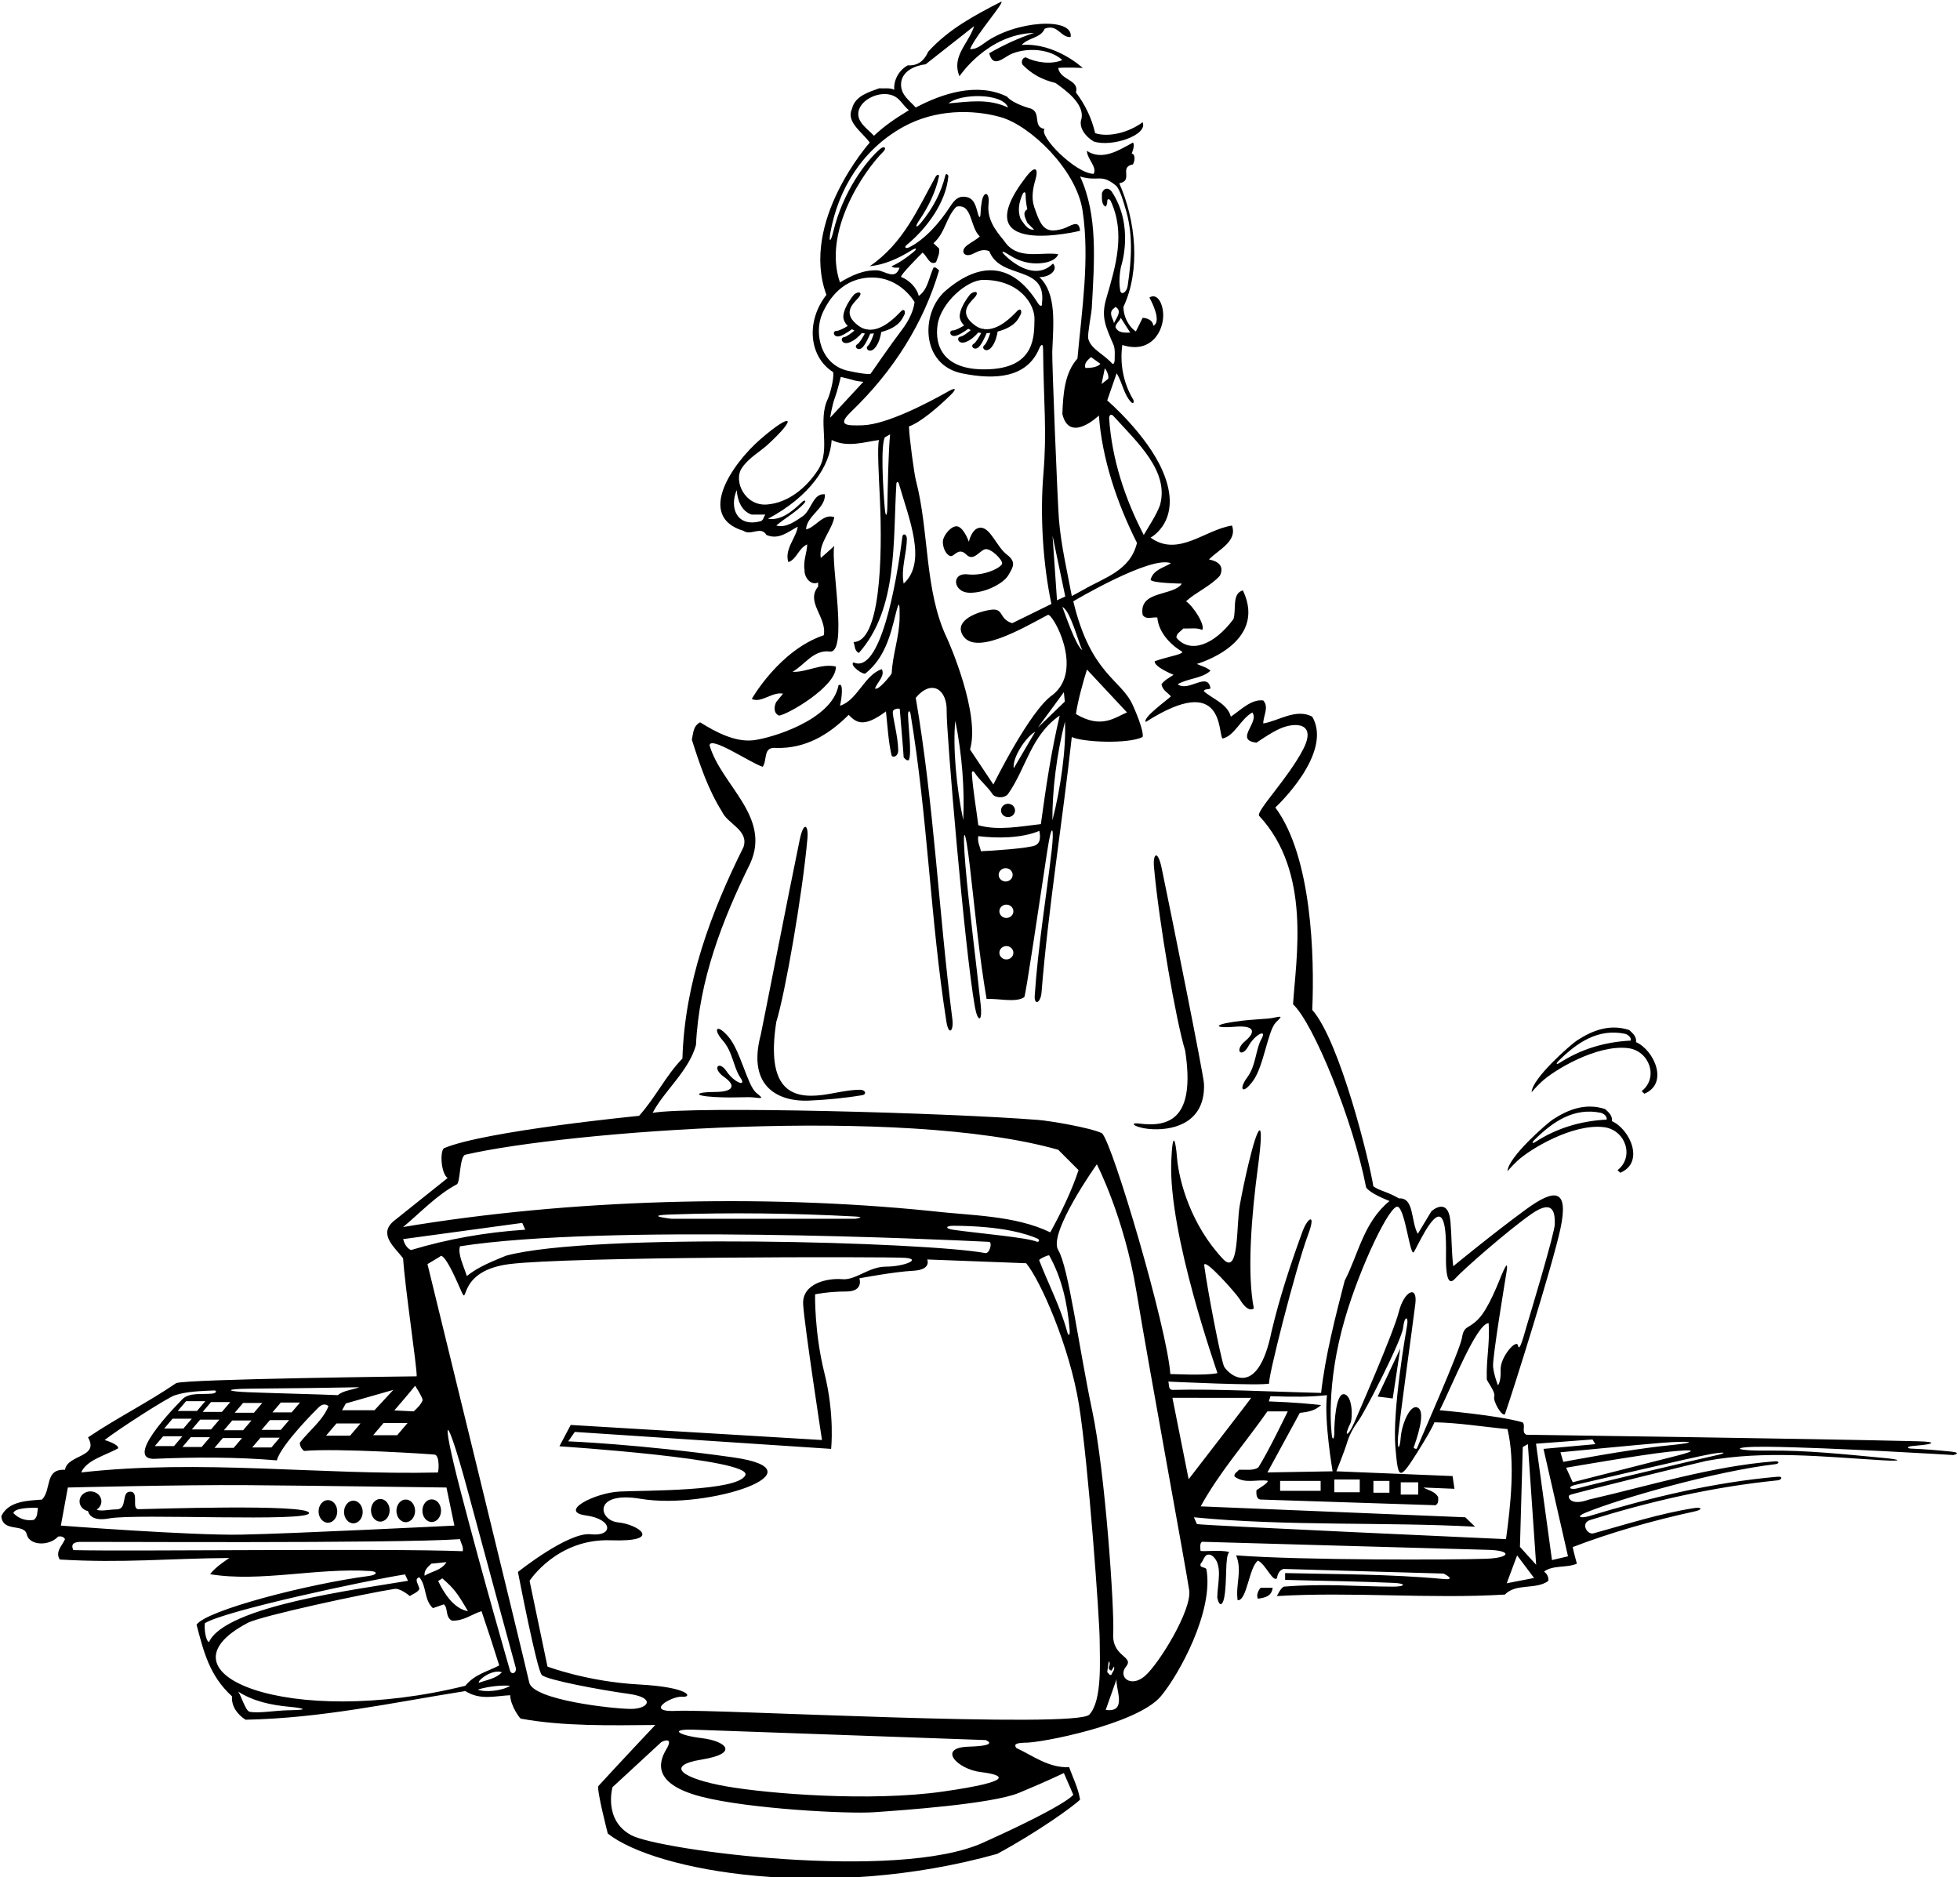 <?xml version="1.0" encoding="UTF-8"?>
<svg xmlns="http://www.w3.org/2000/svg" xmlns:xlink="http://www.w3.org/1999/xlink" width="520pt" height="498pt" viewBox="0 0 520 498" version="1.1">
<g id="surface1">
<path style=" stroke:none;fill-rule:nonzero;fill:rgb(0%,0%,0%);fill-opacity:1;" d="M 517.617 385.094 C 514.203 384.75 510.645 384.445 507.117 384.305 C 505.82 384.254 505.91 383.773 507.262 383.625 C 507.926 383.551 508.59 383.484 509.254 383.43 C 512.508 383.152 514.48 382.492 508.625 382.352 C 480.219 381.656 404.949 380.625 404.949 380.625 C 403.551 379.926 404.852 378.227 403.949 377.324 C 397.25 375.426 381.949 374.125 381.949 374.125 C 385.051 368.125 391.75 351.023 394.949 351.023 C 395.312 356.266 394.285 360.527 394.453 365.871 C 394.469 366.441 396.824 369.254 396.434 370.48 C 396.051 371.668 398.352 375.727 399.25 375.227 C 401.75 368.023 411.996 335.328 414 325.93 C 416.281 315.227 412.449 315.277 404.828 320.855 C 395.953 327.352 385.551 335.926 385.551 335.926 C 385.086 331.918 385.152 328.02 384.82 324.145 C 384.227 317.234 379.762 321.332 379.762 321.332 L 376.148 327.324 C 374.25 323.926 375.246 317.652 371.148 317.926 C 367.871 316.027 366.246 316.027 364.352 314.727 C 363.352 308.125 355.449 276.125 348.148 267.926 C 348.762 253.855 348.07 227.293 338.352 214.227 C 338.352 214.227 353.832 199.91 348.148 190.125 C 343.852 187.824 339.051 191.324 335.148 191.926 C 335.148 189.824 336.75 187.625 335.148 185.824 C 331.949 185.426 329.25 188.324 326.551 190.125 C 325.648 186.625 321.449 185.324 319.352 183.324 C 319.75 182.625 320.551 183.023 321.148 182.625 C 320.449 178.023 315.25 183.727 312.449 181.523 C 315.148 179.926 318.949 180.023 321.148 177.926 C 320.051 176.926 318.648 176.727 317.551 176.125 C 317.551 176.125 336.496 170.777 329.75 156.625 C 326.75 157.426 328.051 161.727 327.25 164.227 C 322.191 171.051 315.84 173.531 312.148 169.227 C 311.949 168.125 313.25 167.523 313.949 166.727 C 315.648 166.824 317.551 166.426 318.949 167.125 C 319.852 165.824 316.449 160.625 314.648 159.523 C 317.25 157.125 321.148 155.523 323.648 152.727 C 324.949 150.023 322.949 148.824 320.75 148.426 C 323.25 145.824 328.352 143.625 326.852 139.426 C 319.648 140.523 312.551 147.926 305.25 142.625 C 305.25 142.625 314.094 138.055 308.473 124.996 C 304.27 115.223 293.75 106.227 293.75 106.227 L 296.25 99.023 C 297.762 101.414 298.133 104.691 300.141 106.734 C 300.656 107.258 301.031 106.633 300.59 105.895 C 298.055 101.652 297.066 96.551 297.75 91.523 C 304.75 93.75 308.188 88.824 308.574 84.395 C 308.859 81.145 307.238 77.492 304.949 78.926 C 304.949 78.926 308.551 85.324 305.949 86.426 C 305.949 85.023 304.352 84.324 303.148 84.324 L 301.352 87.926 C 299.148 86.426 298.051 83.625 298.051 81.426 C 302.648 71.625 301.352 58.523 296.949 48.625 C 300.852 47.926 296.75 44.324 300.551 43.625 C 301.051 42.926 301.352 40.926 300.25 40.727 C 300.25 40.727 301.25 38.426 300.551 37.824 C 296.949 39.824 292.449 42.727 288.352 40.023 C 288.449 42.227 291.148 44.324 290.148 46.125 C 285.352 46.023 275.449 36.023 277.148 34.227 C 273.852 33.625 276.352 30.023 273.551 28.824 C 273.551 28.824 268.852 27.625 267.148 25.625 C 259.25 21.727 249.949 24.824 242.949 28.523 C 241.25 26.625 239.051 25.227 239.051 22.426 C 239.125 17.625 245.574 17.059 245.574 17.059 L 258.449 6.926 C 256.949 11.625 252.352 14.926 254.551 20.227 C 254.551 20.227 261.906 9.09 274.352 8.727 C 270.148 10.125 266.25 11.926 262.449 14.125 C 263.305 17.477 265.195 16.188 267.312 14.852 C 270.59 12.777 277.797 12.305 281.852 15.926 C 278.852 17.227 274.648 16.523 272.148 15.227 C 271.148 15.227 270.75 16.727 271.449 17.324 C 273.852 19.727 276.449 21.125 280.051 22.023 C 282.852 24.023 287.648 27.523 286.949 31.426 C 286.051 33.727 287.949 36.227 290.148 37.523 C 294.852 39.125 304.625 35.875 303.148 32.426 C 299.551 35.125 294.148 36.523 290.551 35.324 C 289.648 31.426 287.949 27.824 285.449 24.523 C 286.449 21.125 281.25 21.324 280.75 18.023 C 282.949 17.824 287.25 18.023 287.25 18.023 C 287.25 18.023 280.016 11.246 271.051 11.926 C 272.852 9.926 276.148 10.125 277.148 7.625 C 280.648 6.227 281.352 10.023 284.051 9.824 C 284.863 4.406 269.195 5.445 261.148 11.438 C 259.926 12.352 258.699 13.125 257.352 13.023 C 259.148 8.926 266.551 0.625 265.648 0.426 C 258.852 3.926 251.75 7.625 246.25 13.727 C 245.25 16.023 243.551 17.523 240.852 17.324 C 238.648 18.523 237.051 21.023 237.25 23.824 C 236.148 23.227 234.648 23.523 233.25 23.426 C 230.551 24.426 226.852 25.426 226.051 28.824 C 224.352 32.324 228.75 35.023 230.75 37.824 C 230.75 37.824 212.125 58.75 219.25 78.227 C 213.73 85.266 214.633 94.688 221.051 98.727 C 221.352 100.727 219.965 105.141 219.703 105.664 C 216.691 111.703 220.641 119.012 217.051 124.625 C 213.855 129.539 209.055 133.379 203.52 133.84 C 197.695 134.324 194.496 127.668 196.797 124.199 C 198.621 121.449 201.512 119.953 203.688 117.957 C 211.719 110.598 210.234 109.168 201.746 116.523 C 194.305 122.98 184.566 137.02 197.25 140.824 C 199.25 142.227 201.852 139.426 203.352 141.926 C 206.648 143.324 209.148 141.023 211.648 139.727 C 211.25 142.625 208.051 145.727 209.148 149.125 C 211.352 148.426 211.852 145.426 214.148 144.426 C 214.148 146.426 213.051 148.727 213.449 151.227 C 213.352 153.227 215.148 155.426 217.051 154.523 L 217.051 155.625 C 213.648 159.727 219.449 163.727 218.551 168.523 C 206.75 172.5 199.449 185.426 199.449 185.426 C 201.949 186.625 204.949 183.426 207.75 184.023 L 205.949 186.227 C 205.449 187.125 205.051 189.125 206.648 189.824 C 208.551 189.824 222.051 182.125 221.75 176.824 C 217.75 175.926 213.949 178.426 210.25 178.227 C 213.449 176.426 215.75 172.426 219.949 172.824 C 225.25 174 220.25 149.023 221.352 144.824 C 221.352 144.824 218.852 147.125 217.75 148.023 C 217.148 144.023 220.551 141.023 221.352 137.227 C 218.449 136.023 216.148 140.125 213.852 140.426 C 214.051 136.727 219.051 134.926 218.852 131.125 C 215.75 130.824 215.352 135.023 213.148 136.824 C 210.949 138.324 208.551 140.125 205.949 139.426 C 208.199 137.477 211.266 135.848 213.332 133.555 C 214.023 132.789 213.512 132.477 212.727 133.234 C 210.09 135.777 207.145 138.164 203.75 137.625 C 215 131.625 220.25 123.523 220.648 116.727 C 224.852 118.824 229.352 117.227 233.25 116.727 C 232.648 117.625 233.203 127.34 233.41 131.621 C 234.238 148.902 233.395 170.324 226.449 170.324 C 226.852 171.324 226.648 172.625 227.852 173.227 C 238.289 161.543 236.895 143.254 237.812 128.379 C 237.855 127.719 238.293 127.695 238.48 128.344 C 241.211 137.766 246.004 149.141 239.75 154.824 C 238.969 150.832 240.574 146.961 240.59 142.875 C 240.594 141.742 239.539 141.312 239.402 142.395 C 237.82 155.02 233.488 178.992 226.449 175.727 C 225.25 176.426 229.051 179.227 229.648 178.625 C 234.637 174.605 236.195 168.773 237.602 163.004 C 238.637 158.762 238.695 160.305 238.676 163.648 C 238.645 168.895 236.812 173.508 236.574 178.629 C 236.562 178.859 232.949 183.426 232.148 182.625 C 232.852 180.824 234.852 179.324 233.949 177.523 C 229.352 179.023 227.449 185.824 222.852 187.227 C 223.352 185.227 223.852 180.727 222.449 181.824 C 220.742 191.145 204.223 195.934 199.738 196.398 C 194.953 196.891 189.902 194.223 185.75 191.625 C 183.852 192.625 183.949 194.523 183.551 196.227 C 185.648 202.824 187.852 209.426 191.551 215.324 C 193.051 218.625 198.75 220.227 197.25 224.727 C 188.648 242.023 181.648 260.625 181.051 280.824 C 176.648 285.324 173.949 291.125 169.551 296.023 C 169.551 296.023 128.551 300.023 117.75 304.625 C 116.648 305.727 117.051 311.324 118.75 312.523 L 104.352 324.023 C 100.352 327.523 104.75 330.926 106.949 333.824 C 107.449 341.727 110.625 362.5 110.551 365.125 C 110.551 365.125 49.648 365.824 46.75 366.926 C 39.148 372.125 31.051 376.125 23.352 381.324 C 26.449 386.727 17.852 385.824 17.25 389.926 C 11.75 389.625 13.75 395.125 11.148 397.824 C 7.551 398.125 2.25 398.125 0.352 402.227 C 0.75 406.727 6.551 403.926 7.148 407.227 C 7.949 410.023 13 410.25 15.449 407.625 C 16.148 407.523 16.852 407.625 17.25 408.324 C 16.551 410.023 14.551 411.625 15.852 413.727 C 32.648 414.727 44.852 413.426 60.852 413.324 C 60.852 413.324 57.051 415.727 55.75 417.625 C 69.051 419.812 84 415.871 98.246 416.777 C 100.281 416.906 100.156 417.789 97.836 418.094 C 81.594 420.238 54.773 427.176 52.148 431.023 C 54.051 438.227 55.551 444.523 61.551 450.023 C 61.352 452.625 62.949 454.824 65.148 456.227 C 85.449 455.824 103.852 451.727 123.449 448.625 C 127.449 451.125 131.25 449.926 135.352 449.727 C 135.449 452.625 137.953 455.902 138.156 455.938 C 149.5 458.016 162.062 457.723 173.852 457.625 C 173.852 457.625 163.852 468.227 158.75 473.824 C 158.25 474.824 161.25 486.426 161.25 486.426 C 174 496.5 219.305 504.492 264.551 491.824 C 275.125 486.125 284.75 479.227 286.551 477.426 C 286.051 474.324 284.648 471.625 283.648 468.824 C 278.148 469.023 274.148 465.824 269.648 463.727 C 268.551 462.324 270.852 462.426 271.75 462.324 C 275.75 462.523 301.695 457.434 307.938 450.051 C 312.824 444.273 322.121 427.281 320.051 416.227 C 319.551 415.625 318.148 416.023 318.551 414.824 C 319.449 413.926 319.551 411.727 321.449 412.625 C 324.648 414.824 322.949 420.227 322.949 423.824 C 323.449 426.324 324.371 425.934 324.773 423.902 C 325.633 419.57 324.898 412.977 326.125 411.75 C 324.023 411.051 318.527 411.766 318.5 411.375 C 318.461 410.801 318.234 409.262 318.949 409.023 C 318.949 409.023 392.617 411.121 394.375 411.148 C 401.227 411.25 401 413.289 394.25 413.527 C 385.324 413.836 345.352 413.957 327.949 412.625 C 329.648 416.727 327.75 420.324 328.352 424.523 C 330.852 424.727 331.352 415.727 333.75 414.023 C 335.75 414.926 337.648 419.727 338.75 418.727 C 338.949 417.727 339.352 416.523 340.551 416.227 L 383.004 417.457 C 383.004 417.457 386.641 419.238 382.996 418.902 C 368.867 417.582 354.465 417.645 340.949 417.324 L 340.949 419.125 C 351.402 419.422 359.984 419.496 369.754 419.926 C 373.164 420.074 372.996 420.938 369.5 420.922 C 359.898 420.887 351.328 420.047 340.551 420.926 C 339.551 421.625 339.148 422.824 338.75 423.426 C 358.449 422.227 379.551 424.227 399.25 423.023 C 402.25 419.926 407.449 421.824 410.75 419.426 C 410.949 418.426 410.449 417.523 409.648 416.926 C 412.051 415.125 415.648 416.023 418.352 414.824 C 417.949 413.324 417.551 411.926 417.25 410.426 C 427.305 406.57 438.34 403.418 449.59 400.969 C 451.77 400.496 451.629 399.742 449.391 400.094 C 440.352 401.52 431.551 404.359 422.762 406.785 C 421.113 407.238 419.227 404.07 421.875 403.246 C 437.578 398.352 454.285 394.461 471.609 392.723 C 472.688 392.617 473.148 391.629 471.605 391.762 C 454.422 393.258 437.605 397.363 421.551 402.227 C 419.25 402.875 418.008 402.383 420.711 401.281 C 430.254 397.391 455.148 390.305 471.008 388.434 C 472.102 388.305 472.191 387.566 470.867 387.672 C 453.855 389.023 437.789 394.113 421.551 397.824 C 416.625 399.625 415.789 397.137 416.391 396.645 C 416.84 396.273 451.805 387.727 452.738 387.555 C 468.145 384.695 484.098 386.488 499.496 387.402 C 504.656 387.711 504.754 387.238 499.512 386.754 C 489.516 385.828 479.09 384.699 469.125 384.832 C 459.629 384.961 458.656 383.703 468.875 383.812 C 485.516 383.992 518.25 386.012 518.25 386.012 C 518.25 386.012 520.691 385.406 517.617 385.094 Z M 201.551 138.324 C 195.5 139.836 193.469 134.734 195.449 130.023 C 195.648 132.625 196.648 135.625 199.449 136.523 L 203.051 136.523 C 202.551 137.125 202.551 138.227 201.551 138.324 Z M 8.949 403.227 C 6.852 403.523 5.051 402.926 3.551 401.426 C 3.852 399.727 10.051 400.023 10.051 400.023 C 9.852 401.227 10.051 402.426 8.949 403.227 Z M 442.25 383.5 C 431.949 384.523 414.75 387.824 414.75 387.824 L 413.996 385.277 C 413.996 385.277 434.875 383.25 441.125 382.75 C 447.375 382.25 452.551 382.477 442.25 383.5 Z M 370.871 320.152 C 372.871 321.027 374.125 333.75 375.125 332.125 C 376.125 330.5 379.695 322.504 381.82 322.754 C 383.945 323.004 383.625 331.375 383.625 334.125 C 383.625 336.875 383.875 341.625 386 339.25 C 388.125 336.875 400.246 326.246 406.375 322 C 412.504 317.754 412.523 322.379 412.5 324.75 C 412.477 327.121 405.789 349.281 405.109 351.516 C 404.43 353.746 403.125 359 402.75 357 C 402.375 355 398 360 398.125 363.375 C 398.25 366.75 397.398 367.496 397.398 367.496 C 397.398 367.496 396.375 364.875 396.125 362.625 C 395.875 360.375 399.406 339.293 399.719 337.254 C 400.188 334.195 399.176 336.348 398.375 338.25 C 397.574 340.152 394.988 347.059 392.246 349.902 C 389.508 352.742 388.422 351.5 387.871 354.902 C 387.324 358.301 376.688 382.215 375.938 384.215 C 375.812 384.543 374.996 384.215 375.062 384.027 C 375.711 382.07 378.352 374.824 376.25 373.5 C 374.148 372.176 371.871 377.965 371.621 381.34 C 371.371 384.715 370.648 384.754 370.898 381.254 C 371.148 377.754 374.875 351 375.5 345.875 C 376.125 340.75 372.5 342.5 371.125 348 C 369.75 353.5 360.297 375.09 359.25 377.5 C 357.625 381.25 356.375 381.375 358.25 377.625 C 358.926 376.273 358.875 370.25 356.625 369.875 C 354.375 369.5 354 377.625 354 379.875 C 354 382.125 353.5 381.875 353.375 381 C 353.25 380.125 351.621 367.551 356.871 349.652 C 360.953 335.746 368.871 319.277 370.871 320.152 Z M 360.75 392.5 L 360.75 395.875 L 354 395.875 L 354 392.5 Z M 336.25 390.625 L 344.852 374.824 C 347.625 374.5 348.898 374.148 350.5 372.75 C 348.125 372.5 343.621 372.027 336.621 371.777 L 337.062 370.402 C 343.227 370.602 347.5 370.625 352.051 370.125 C 351.25 377.023 353.551 390.324 353.551 390.324 Z M 350.375 392.875 L 350.375 395.5 L 339.625 395.5 L 339.625 392.875 Z M 295.391 110.359 C 301.777 117.406 310.27 125.027 307.75 134.023 C 306.75 136.727 304.949 139.324 303.449 141.926 C 298.48 132.363 295.008 121.922 294.262 111.016 C 294.215 110.289 294.68 109.574 295.391 110.359 Z M 294 100.5 L 292.25 101.875 L 293.051 98.023 C 292.949 97.023 294.398 99.5 294 100.5 Z M 299.852 88.227 C 298.75 88.227 296.75 88.523 295.949 86.824 C 295.949 85.824 297.051 85.227 297.352 84.324 Z M 295.551 85.727 C 295.449 84.824 294.148 83.324 295.148 82.125 L 295.949 81.426 C 297.852 82.523 296.148 84.324 295.551 85.727 Z M 296.035 49.207 C 297.195 50.148 298.336 54.523 298.465 54.926 C 300.684 61.785 300.234 68.785 299.172 75.863 C 298.922 77.547 297.449 78.48 297.188 77.031 C 296.633 73.961 297.441 70.629 297.441 70.629 C 297.441 70.629 301.055 59.953 294.902 50.773 C 294.453 50.102 293.031 49.41 292.352 51.227 C 292.352 52.523 292.148 54.324 293.352 54.824 C 293.699 54.375 293.773 53.824 293.773 53.25 C 293.773 52.676 294.41 52.738 294.688 53.344 C 298.609 61.855 296.078 70.383 293.492 79.211 C 292.039 84.172 293.379 86.707 295.398 91.422 C 295.891 92.57 295.734 94.07 295.727 95.5 C 295.723 96.25 295.371 96.797 295.043 96.43 C 292.738 93.844 289.32 92.574 288.707 89.766 C 288.477 88.695 289.578 83.078 289.652 81.754 C 290.332 69.445 291.336 57.117 286.551 46.824 C 291.578 48.289 292.031 45.961 296.035 49.207 Z M 291.949 96.523 C 291.148 97.426 289.449 97.625 287.949 97.625 C 287.551 96.227 288.648 95.523 289.449 94.727 Z M 267.449 28.523 C 262.25 26.125 257.352 26.926 251.648 27.426 C 254.75 24.75 266 24.625 267.449 28.523 Z M 228.258 32.168 C 225.375 27.289 234.406 22.551 238.395 26.309 C 239.348 27.207 240.094 28.449 241.148 29.227 C 237.25 31.625 234.75 33.324 231.852 36.023 C 230.984 34.988 229.152 33.684 228.258 32.168 Z M 220.297 61.758 C 222.375 50.129 228.809 39.695 239.535 33.719 C 248.195 28.895 258.121 29.02 265.43 31.059 C 273.332 33.266 285.582 45.004 287.215 55.883 C 289.141 68.688 287.035 82.074 285.852 95.125 C 282.449 98.926 282.051 104.426 281.852 109.824 C 283.723 117.789 291.551 110.227 291.551 110.227 C 292.352 121.625 296.352 133.523 301.648 144.023 C 299.859 151.457 293.02 153.195 287.371 156.492 C 286.711 156.879 284.352 158.125 284.352 158.125 C 283.133 151.543 281.504 144.738 280.938 137.777 C 280.578 133.316 279.066 95.812 279.172 93.246 C 279.465 85.883 280.383 77.863 275.75 73.523 C 278.883 73.523 280.75 71.324 279.352 69.926 C 275.352 73.926 270.148 70.918 267.16 68.227 C 265.262 66.516 265.703 66.316 267.738 67.641 C 270.715 69.578 274.211 70.414 277.949 69.523 C 278.949 69.227 280.352 68.625 280.75 67.426 C 276.148 66.727 269.852 69.227 266.352 63.824 C 263.965 60.98 261.832 58.055 262.27 54.113 C 262.621 50.922 260.941 50.387 260.434 53.723 C 260.309 54.535 260.191 55.383 260.176 56.227 C 260.148 57.602 259.875 58.152 259.508 56.871 C 258.895 54.727 258.523 52.52 256.129 52.219 C 254.348 51.996 253.371 52.805 252.055 54.828 C 249.273 59.121 245.371 63.531 241.238 65.602 C 240.285 66.074 239.797 65.594 240.523 65 C 245.824 60.672 251.016 53.695 251.602 46.746 C 251.625 46.441 250.988 45.797 250.812 46.516 C 249.711 51.078 247.48 55.25 244.453 58.961 C 243.047 60.684 242.609 60.332 243.855 58.488 C 246.328 54.828 248.238 50.926 249.098 46.867 C 249.246 46.16 248.594 46.207 248.176 46.961 C 243.504 55.387 239.656 64.566 230.75 70.625 C 234.547 70.262 238.289 68.617 241.785 66.43 C 243.078 65.625 243.504 65.895 242.344 66.863 C 240.457 68.438 238.406 69.82 236.551 70.625 C 237.051 71.227 237.949 70.926 238.648 71.023 C 237.551 74.324 234.949 72.023 232.949 71.727 C 229.051 71.523 225.852 73.125 222.852 74.926 C 218.238 61.621 228.945 45.574 234.414 40.164 C 235.277 39.309 234.648 38.523 233.465 39.551 C 229.828 42.684 223.633 50.785 221.07 61.488 C 220.41 64.238 219.816 64.43 220.297 61.758 Z M 281.852 161.023 C 283.949 161.926 286.125 170.398 287.125 172.5 C 285.324 171.102 282.648 163.023 281.852 161.023 Z M 288.375 177.625 L 299 189 C 295.801 190.301 292.25 193.5 285.449 189.426 C 285.949 185.926 287.375 180.824 288.375 177.625 Z M 280.426 159.25 L 279.25 142.125 L 282.625 158.25 Z M 218.148 83.227 C 219.898 79.227 223.75 73.625 231.375 73.625 C 239 73.625 242.625 80.125 242.625 80.125 C 242.625 80.125 242.5 83.25 239.375 87.375 C 236.25 91.5 230.973 99.156 230.973 99.156 C 230.973 99.156 230.223 99.531 225 98.375 C 217.617 96.738 215.953 88.246 218.148 83.227 Z M 220.246 110.809 C 220.246 110.809 220.75 107.5 221.5 105.5 C 222.25 103.5 223.062 99.988 223.062 99.988 C 223.062 99.988 225.75 100.625 226.5 100.875 C 227.25 101.125 229.051 101.297 229.051 101.297 Z M 235.41 134.621 C 235.355 137.094 234.941 137.254 234.738 134.887 C 234.207 128.602 233.66 118.277 234.75 116.023 L 236.148 115.227 C 235.695 119.793 235.535 128.848 235.41 134.621 Z M 241.148 113.125 C 244.316 112.047 249.305 107.648 252.309 104.684 C 253.762 103.254 253.645 102.668 251.703 103.766 C 246.32 106.816 235.293 112.613 228.875 112.824 C 224.18 112.98 222.125 112.77 225.891 109.141 C 237.141 98.312 245.031 85.676 249.148 71.727 C 248.648 71.324 248.25 70.727 247.648 71.023 C 246.25 74.25 246.148 76.727 243.75 78.523 C 243.227 76.273 241.125 74.25 239.055 73.461 C 238.945 72.863 243.352 68.426 244.75 67.023 C 245.949 67.824 246.648 70.625 248.352 69.523 C 248.75 68.324 249.352 67.324 249.148 65.926 L 247.648 64.523 C 250.852 61.727 250.949 57.625 253.75 54.824 C 258.051 53.926 257.25 60.227 259.949 62.727 C 259.012 63.605 257.711 64.246 256.645 65.027 C 254.574 66.551 255.742 68.504 258.16 67.324 C 259.414 66.715 260.746 65.934 262.449 66.625 C 265.449 74.324 277.648 70.125 276.449 80.324 C 276.551 81.426 275.965 81.387 275.309 80.34 C 268.797 69.973 260.352 68.996 250.875 77.125 C 244.234 82.82 244.152 96.848 255.336 99.074 C 264.164 100.832 272.414 100.211 275.68 92.523 C 276.203 91.281 276.723 91.078 276.734 92.5 C 276.887 107.48 277.785 114.16 276.816 125.754 C 275.902 136.645 276.691 149.691 278.949 160.227 L 268.551 165.324 C 264.906 164.203 266.426 161.258 262.844 161.773 C 259.391 162.27 253.371 164.469 255.25 168.227 C 258.297 174.32 271.078 166.805 278 163.125 C 279.184 162.496 287.75 177.625 279.301 184.328 C 273.25 188.375 263.551 208.125 263.551 208.125 L 257.352 198.824 C 260.148 189.426 251.719 170.305 251.27 169.367 C 245.203 156.754 246.578 141.047 242.98 127.379 C 242.574 125.832 241.25 116.324 241.148 113.125 Z M 274.453 84.742 C 274.328 88.742 274.875 97.324 262.625 97.949 C 250.375 98.574 247.875 91.875 248.75 86.125 C 249.625 80.375 256.484 74.25 260.875 74.25 C 270.5 74.25 274.578 80.742 274.453 84.742 Z M 266.996 243.527 C 265.973 243.527 265.141 242.734 265.141 241.758 C 265.141 240.781 265.973 239.988 266.996 239.988 C 268.023 239.988 268.855 240.781 268.855 241.758 C 268.855 242.734 268.023 243.527 266.996 243.527 Z M 268.855 252.758 C 268.855 253.734 268.023 254.527 266.996 254.527 C 265.973 254.527 265.141 253.734 265.141 252.758 C 265.141 251.781 265.973 250.988 266.996 250.988 C 268.023 250.988 268.855 251.781 268.855 252.758 Z M 264.953 232.09 C 264.953 231.113 265.785 230.32 266.812 230.32 C 267.836 230.32 268.664 231.113 268.664 232.09 C 268.664 233.062 267.836 233.855 266.812 233.855 C 265.785 233.855 264.953 233.062 264.953 232.09 Z M 260.25 225.824 C 259.949 224.426 259.25 223.324 259.551 221.824 C 264.449 222.426 270.949 222.426 275.75 220.426 C 276.199 222.711 275.707 223.746 274.742 224.238 C 273.133 225.059 262.852 225.727 260.25 225.824 Z M 259.551 218.926 C 259.031 214.703 258.145 209.734 257.844 205.242 C 257.797 204.523 258.219 204.418 258.602 205.016 C 259.871 207.004 262.059 208.699 263.309 210.668 C 263.941 211.66 266.449 211.926 267.449 210.625 C 272.25 203.824 273.449 195.125 281.148 189.824 C 278.852 199.625 277.551 208.426 276.148 218.625 C 270.75 219.227 264.852 220.426 259.551 218.926 Z M 274.648 194.125 L 268.949 203.824 C 268.5 201.125 272.125 195.5 274.648 194.125 Z M 275.352 193.023 L 282.25 183.625 L 282.5 186.125 Z M 282.531 191.445 C 282.914 198.246 281.395 209.312 279.203 217.617 C 279.176 209.605 280.316 200.25 282.531 191.445 Z M 255.551 217.523 C 253.75 209.125 252.75 198 253.449 191.227 C 255.25 200.125 255.949 209.523 255.551 217.523 Z M 184.648 277.227 C 185.449 260.023 191.648 244.023 199.051 229.023 C 204.648 216.625 191.352 208.324 188.25 197.727 C 188.5 195.125 199.148 202.426 202.352 203.426 C 203.648 201.523 202.352 198.023 205.949 198.426 C 213.621 198.613 219.766 195.039 225.148 189.648 C 227.125 191.625 229 193.25 235.051 188.727 C 235.531 193.293 235.691 196.578 236.508 200.277 C 236.711 201.191 238.34 200.766 238.305 199 C 238.23 195.043 236.688 189.902 236.887 188.754 C 237.016 187.988 238.691 187.832 238.715 188.129 C 238.926 190.91 239.648 198.926 239.75 200.926 C 240.148 201.324 240.551 201.926 241.148 201.625 C 241.898 199.523 241.02 193.43 240.91 189.672 C 240.875 188.418 241.422 188.496 241.551 189.281 C 246.172 217.059 246.816 243.941 251.082 271.008 C 251.695 274.906 253.066 273.539 252.668 270.387 C 249.066 242.121 247.781 213.25 242.949 185.125 C 247.156 180.078 251.293 182.859 251.156 188.625 C 251.035 193.789 255.906 251.727 258.641 267.098 C 259.367 271.168 260.68 271.375 260.188 266.617 C 259.137 256.562 256.961 239.547 256.133 229.625 C 255.207 218.551 256.043 218.941 257.316 229.883 C 258.688 241.648 259.777 253.559 261.75 265.023 C 264.477 264.785 269.578 266.113 271.746 264.527 C 272.09 264.277 275.609 240.531 277.844 225.766 C 279.102 217.434 279.719 219.648 279.016 225.629 C 277.531 238.289 275.363 251.449 274.52 264.129 C 274.34 266.836 276.098 266.133 276.328 263.246 C 278.074 241.363 281.875 218.055 284.352 195.523 C 287.25 196.926 299.352 197.426 303.148 195.523 C 303.551 193.824 300.934 187.945 300.488 186.969 C 297.367 180.148 289.375 178.875 284.75 159.523 C 284.75 159.523 305.375 147.25 310.648 149.426 C 308.75 150.625 305.949 151.125 305.25 153.824 C 305.75 154.727 313.551 154.824 313.551 154.824 C 311.352 158.227 302.051 156.523 303.148 163.125 C 304.051 164.523 305.75 163.625 307.051 163.824 C 307.352 167.625 310.352 170.926 313.551 172.824 C 314.449 173.523 309.551 174.227 306.352 175.426 C 306.148 176.926 311.352 179.023 311.352 179.023 C 310.352 179.727 309.051 180.324 308.148 181.523 C 308.449 183.125 309.551 183.523 310.648 184.727 C 309.949 185.523 302.996 190.426 303.996 191.527 C 325.121 178.027 323.051 194.727 324.352 195.926 C 327.551 195.227 329.148 190.727 332.25 189.023 C 334.25 191.625 327.352 196.324 333.352 197.023 C 335.363 195.684 337.324 194.34 339.438 193.367 C 343.582 191.469 349.418 191.66 345.75 198.75 C 341.715 206.555 333.195 215.184 334.051 216.426 C 347.965 231.367 343.832 254.125 343.051 266.426 C 348.5 271.5 359 297.25 362.445 315.039 C 363.609 316.645 367.66 318.211 368.648 318.625 C 361.75 324.227 360.348 332.875 356.746 339.777 C 354.246 349.477 351.598 359.727 350.496 369.527 C 337.297 369.227 322.75 368.426 311.051 368.727 C 309.852 368.625 310.25 367.227 309.949 366.523 C 309.949 366.523 335.148 367.727 336.746 367.027 C 336.047 366.727 343.738 336.371 347.078 327.449 C 349.246 321.668 346.949 322.879 345.508 326.832 C 342.359 335.48 339.477 344.234 337.352 353.227 C 333.746 371.027 326.246 365.027 324.746 362.527 C 323.746 359.949 320.371 342.301 319.496 335.777 C 319.148 333.18 327.98 343.141 328.91 344.68 C 330.09 346.637 331.395 347.914 332.648 347.125 C 330.801 337.586 332.016 322.477 333.758 309.449 C 335.605 295.613 333.781 298.035 331.258 308.652 C 330.414 312.191 329.613 315.918 328.918 319.746 C 327.969 324.977 328.805 338.586 324.496 334.027 C 315.996 325.027 312.754 313.32 312.262 307.023 C 311.914 302.586 311.109 299.387 310.746 308.027 C 309.938 327.48 322.93 363.859 322.996 364.277 C 319.746 365.027 310.551 364.465 310.496 364.527 C 309.648 352.258 295.148 303.125 292.352 300.625 C 289.148 299.125 278.508 297.352 275.5 297.113 C 251.621 295.215 184.23 293.359 173.148 295.227 C 176.25 289.324 182.75 284.125 184.648 277.227 Z M 331.938 370.84 C 332.039 370.84 315.352 392.426 315.352 392.426 L 311.051 370.824 C 311.051 370.824 324.695 370.844 331.938 370.84 Z M 121.203 314.195 C 122.156 313.695 121.898 306.699 123.465 306.336 C 149.984 300.184 239.238 293.227 280.75 305.023 L 286.148 310.426 C 284.25 316.125 281.551 321.625 278.648 326.926 C 269.051 322.324 257.449 322.523 246.551 321.227 C 202.051 316.727 151.051 318.125 106.949 325.523 C 111.594 321.641 116.023 316.902 121.203 314.195 Z M 283.781 352.746 C 283.91 354.316 283.492 354.652 283.113 353.254 C 281.32 346.695 278.152 340.656 275.703 334.344 C 275.582 334.039 278.23 332.812 278.367 333.059 C 281.699 339.051 283.191 345.66 283.781 352.746 Z M 262.391 329.449 C 263.344 329.496 262.602 332.656 261.367 332.426 C 246.105 329.543 157.191 326.926 134.25 333.125 C 130.648 334.625 126.949 336.023 123.852 338.523 C 123.051 335.926 121.352 332.625 122.051 330.625 C 160.328 324.68 249.879 328.832 262.391 329.449 Z M 177.996 322.195 C 193.562 321.645 210.309 321.84 226.754 322.719 C 230.035 322.895 226.875 323.324 226.875 323.324 L 178.125 323.324 C 178.125 323.324 170.332 322.465 177.996 322.195 Z M 252.996 326.266 C 250.559 325.93 250.953 325.184 252.875 325.188 C 266.121 325.215 272.758 327.473 275.25 328.598 C 276.078 328.977 275.516 329.586 275.109 329.422 C 272.266 328.273 260.605 327.312 252.996 326.266 Z M 109.051 331.625 C 107.852 331.125 107.25 329.824 106.949 328.727 L 138.551 324.426 L 139.352 326.227 C 128.75 326.926 118.648 328.727 109.051 331.625 Z M 110.148 367.625 C 111.5 369.75 112.238 371.215 112.102 371.543 C 111.617 372.715 110.531 373.723 109.75 374.426 L 104.621 374.172 C 104.621 374.172 108.125 370.125 110.148 367.625 Z M 108.145 377.5 L 105.375 380.75 L 99 380.75 L 101.77 377.5 Z M 99.352 374.125 L 90.75 374.125 L 91.75 372.324 L 104.352 368.727 Z M 95.645 377.625 L 92.875 380.875 L 86.5 380.875 L 89.27 377.625 Z M 66.5 368.398 C 77.098 368.324 89.035 368.145 95.352 368.023 C 93.449 368.727 90.949 368.926 89.648 370.125 C 84.766 369.898 75.16 369.688 66.25 369.363 C 59.469 369.117 59.645 368.445 66.5 368.398 Z M 43.559 378.977 L 45.773 376.375 L 50.875 376.375 L 48.66 378.977 Z M 48.379 381.035 L 46.164 383.637 L 41.066 383.637 L 43.281 381.035 Z M 47.152 374.324 L 49.367 371.727 L 54.469 371.727 L 52.254 374.324 Z M 50.613 381.273 L 55.715 381.273 L 53.5 383.875 L 48.398 383.875 Z M 50.895 379.211 L 53.109 376.613 L 58.211 376.613 L 55.996 379.211 Z M 59.121 381.5 L 64.219 381.5 L 62.004 384.102 L 56.906 384.102 Z M 59.398 379.438 L 61.613 376.836 L 66.715 376.836 L 64.5 379.438 Z M 62.281 374.785 L 64.496 372.188 L 69.594 372.188 L 67.379 374.785 Z M 69.121 381.398 L 74.219 381.398 L 72.004 384 L 66.906 384 Z M 69.398 379.336 L 71.613 376.738 L 76.715 376.738 L 74.5 379.336 Z M 72.281 374.688 L 74.496 372.086 L 79.594 372.086 L 77.379 374.688 Z M 58.875 374.562 L 53.773 374.562 L 55.988 371.961 L 61.09 371.961 Z M 31.352 384.227 C 31.551 383.125 27.75 382.023 27.75 382.023 C 31.75 378.926 44.418 370.801 46.387 370.156 C 49.59 369.113 53.199 369.039 56.75 368.875 C 57.621 368.836 57.469 369.594 56.359 369.707 C 53.629 369.984 50.449 369.387 48.535 371.043 C 49.062 370.59 32.449 386.742 40.648 387.023 C 51.852 386.523 62.852 386.523 73.449 387.426 C 74.551 383.227 84.121 373.766 84.449 373.445 C 85.203 372.711 86.105 372.188 87.148 373.023 C 85.75 376.727 81.852 379.727 79.551 382.727 C 79.551 383.625 79.949 384.324 80.648 384.926 C 89.449 384.125 115.043 385.793 115.402 385.91 C 116.727 386.328 116.398 390.641 116.121 390.645 C 84.602 391.348 53.273 387.055 21.551 390.625 C 22.949 387.324 27.949 386.125 31.352 384.227 Z M 16.148 404.727 L 18 394.625 C 18 394.625 48.25 393.871 65.25 393.996 C 82.25 394.125 118.449 394.625 118.449 394.625 L 120.551 404.727 C 120.551 404.727 77.5 406.875 64 407.125 C 50.5 407.375 16.148 404.727 16.148 404.727 Z M 19.449 411.227 C 18.664 409.492 19.805 409.137 21.168 409.047 C 22.402 408.965 104.852 409.523 122.051 408.324 C 122.25 409.426 123.051 410.324 122.75 411.523 C 103.449 410.727 33.75 411.625 19.449 411.227 Z M 117.352 418.727 C 120.551 421.523 121.332 422.625 124.148 427.426 C 120.449 426.824 117.75 422.625 116.25 419.426 Z M 112.648 418.023 C 112.449 416.625 113.449 415.727 114.449 414.824 L 118.449 414.426 C 117.148 416.625 114.551 416.824 112.648 418.023 Z M 55.449 435.625 C 54.551 435.324 54.148 432.023 54.352 430.625 C 59.551 427.324 97.25 419.273 107.449 417.676 L 108.25 419.375 C 95.203 421.57 59.797 426.062 55.449 435.625 Z M 76.996 453.703 C 72.938 453.754 68.828 454.59 66.25 454.125 C 65.074 453.914 63.906 449.441 63.105 448.719 C 67.176 451.34 71.875 452.34 76.781 452.793 C 80.285 453.113 82.426 453.641 76.996 453.703 Z M 123.449 447.227 C 76.793 458.742 39.965 444.047 65.746 430.527 C 69.262 428.684 96.711 422.758 104.672 421.52 C 105.977 421.312 107.934 422.773 108.75 423.426 C 109.551 422.824 110.551 422.625 111.25 421.625 C 111.25 420.523 109.648 418.926 111.25 418.426 C 113.25 420.824 112.449 424.426 114.852 426.625 L 117.75 425.625 C 118.949 426.523 118.051 428.926 119.852 429.926 C 122.949 430.125 125.148 428.227 127.75 427.426 C 129.352 432.125 130.949 437.023 132.449 441.824 C 129.449 443.426 125.949 444.125 123.449 447.227 Z M 133.148 443.625 C 131.648 445.324 129.25 445.625 127.051 446.426 C 126.582 445.875 130.512 442.711 133.148 443.625 Z M 126.75 448.227 C 129.75 447.324 133.352 447.023 135.352 447.227 C 133.148 448.625 128.551 449.023 126.75 448.227 Z M 135.301 443.164 C 135.117 442.492 128.328 419.156 122.215 395.648 C 116.559 373.906 118.293 374.031 124.09 395.48 C 129.395 415.109 134.738 434.863 136.805 442.316 C 137.234 443.863 135.648 444.449 135.301 443.164 Z M 167.414 453.359 C 162.746 453.359 141.414 451.027 140.414 446.359 C 139.414 441.691 113.414 335.359 113.414 335.359 L 116.746 333.359 C 116.746 333.359 117.414 331.359 121.414 340.359 C 125.414 349.359 119.414 337.359 135.082 335.359 C 150.746 333.359 235.414 333.359 240.082 333.691 C 244.746 334.027 239.746 336.027 235.082 336.027 C 230.414 336.027 227.082 339.691 223.414 339.359 C 219.746 339.027 212.746 340.359 213.082 346.027 C 213.414 351.691 218.082 382.027 218.082 382.027 L 151.414 378.027 L 148.414 383.691 C 148.414 383.691 199.746 387.027 197.746 391.359 C 195.746 395.691 171.082 395.359 164.414 395.691 C 157.746 396.027 148.082 401.027 155.414 402.027 C 162.746 403.027 162.746 407.691 156.746 407.027 C 150.746 406.359 137.414 417.027 137.414 417.027 C 137.414 417.027 142.414 443.027 143.746 444.359 C 145.082 445.691 159.414 448.359 166.746 449.359 C 174.082 450.359 172.082 453.359 167.414 453.359 Z M 270.352 475.625 C 277.602 472.625 282.25 470.375 282.25 470.375 L 284.75 476.125 C 284.75 476.125 283.5 478.625 260.75 488.875 C 238 499.125 175 490.875 167.5 486.875 C 160 482.875 162.5 474.125 162.5 474.125 L 175.5 462.125 C 175.5 462.125 179 460.375 176.75 464.125 C 174.5 467.875 173.5 473.375 186 476.625 C 198.5 479.875 224.867 481.258 231.879 480.77 C 238.883 480.281 263.102 478.625 270.352 475.625 Z M 260.25 470.125 C 266.5 470.875 269.418 472.535 250.168 475.285 C 230.918 478.035 203.75 475.875 192.5 473.875 C 181.25 471.875 176.047 468.434 186.188 466.789 C 196.332 465.141 192.5 461.875 186.25 461.125 C 180 460.375 177.25 458.625 184.25 458.875 L 261.5 461.625 C 261.5 461.625 265.5 463.125 257 463.375 C 248.5 463.625 254 469.375 260.25 470.125 Z M 289 454.875 C 285.5 458.625 189 453.375 179.75 453.875 C 170.5 454.375 178.25 449.875 181 450.125 C 183.75 450.375 183.25 447.625 169.5 446.875 C 155.75 446.125 145.25 442.125 145.25 442.125 L 140.5 419.375 C 140.5 419.375 147.75 408.125 162 408.625 C 176.25 409.125 169.25 404.375 164 403.875 C 158.75 403.375 157.184 395.461 170 397.625 C 187.75 400.625 219.25 390.125 194.5 386.625 C 169.75 383.125 150.75 382.375 150.75 382.375 L 152.5 379.875 L 220.5 384.375 C 220.5 384.375 221.5 375.375 218.75 364.375 C 216 353.375 216.25 343.375 216.25 343.375 C 216.25 343.375 219.75 342.625 224.5 342.625 C 229.25 342.625 228 339.125 228 339.125 C 228 339.125 237.25 337.375 242.25 337.125 C 247.25 336.875 246 334.125 246 334.125 L 272.25 335.125 C 276 339.625 283.75 357.125 286.25 372.625 C 288.75 388.125 291.75 429.875 291.75 435.125 C 291.75 440.375 292.5 451.125 289 454.875 Z M 293.352 453.625 L 296.25 445.426 C 295.852 447.926 299.25 454.426 293.352 453.625 Z M 294.852 443.227 L 295.551 442.125 C 295.852 443.023 295.051 443.625 294.852 444.324 C 294.25 444.523 294.148 443.824 293.75 443.625 L 294.148 440.727 C 295.051 441.727 293.25 442.523 294.852 443.227 Z M 303.75 444.625 C 300 447.875 296.5 444.875 298.75 442.125 C 301 439.375 294.984 439.625 295.34 433.375 C 295.695 427.129 293.25 390.625 289.75 374.125 C 286.25 357.625 283.5 336.125 280.75 331.625 C 278 327.125 291 308.875 291 308.875 C 291 308.875 298.25 322.875 301.5 342.625 C 304.75 362.375 314.75 416.625 315.5 421.875 C 316.25 427.125 307.5 441.375 303.75 444.625 Z M 317.551 404.324 L 316.75 402.523 C 340.949 404.926 367.551 403.727 391.352 405.023 L 388.75 402.523 L 318.551 399.625 C 323.551 390.523 330.148 383.125 336.25 374.426 L 341.648 374.426 C 341.648 374.426 336.5 385.125 333.875 389.25 C 332.664 390.23 330.574 389.824 328.648 389.926 C 328.352 390.523 327.25 390.824 327.551 391.727 C 330.25 393.727 333.352 392.426 336.25 392.824 C 336.852 393.227 333.75 395.023 333.352 395.324 C 333.25 396.523 333.352 397.926 334.75 397.824 L 380.852 399.324 C 381.75 398.824 381.551 397.926 381.551 397.125 C 380.551 395.523 378.949 395.426 377.648 394.625 L 385.875 394.965 L 385.379 391.586 L 354.551 390.324 C 354.551 390.324 356.75 384.875 357.375 382.75 C 358 380.625 359.125 378.625 360.5 376.75 C 362.152 374.496 371.875 355.625 372.25 352.25 C 372.625 348.875 373.727 349.227 373.328 351.504 C 373.004 353.34 369.355 374.18 370.211 384.035 C 370.949 392.539 371.207 392.918 375.988 385.355 C 378.219 381.824 380.137 378.504 380.551 377.324 C 386.852 377.426 393.449 378.523 399.949 379.125 C 402.051 387.926 400.75 399.523 399.551 408.324 C 399.551 408.324 319.551 404.727 317.551 404.324 Z M 364.375 396 L 364.375 392.875 L 368.625 392.875 L 368.625 396 Z M 371.625 396.5 L 371.625 393.25 L 376.25 393.25 L 376.25 396.5 Z M 399.746 420.027 L 402.5 412.625 L 407 418.625 Z M 403.25 410.375 L 404 383.875 L 405.352 383.125 L 407.551 415.125 Z M 411.75 413.875 L 407.516 383.004 L 422.5 381.875 L 423.25 383.125 L 409.5 384.375 L 416 412.875 Z M 415.5 389.375 C 415.5 389.375 435.625 385.875 442.875 385.125 C 450.125 384.375 450 384.875 445.125 386.125 C 440.25 387.375 419.625 392.602 417.25 393.227 Z M 455.375 386.062 C 453 386.562 422.617 393.707 418.766 394.785 C 416.406 395.445 415.699 394.426 417.949 393.926 C 420.199 393.426 449.246 386.535 453.875 385.75 C 458.504 384.965 457.75 385.562 455.375 386.062 "/>
<path style=" stroke:none;fill-rule:nonzero;fill:rgb(0%,0%,0%);fill-opacity:1;" d="M 402.59 307.953 C 405.973 304.797 417.305 298.02 425.527 299.027 C 431.23 299.723 433.707 306.879 429.148 310.426 L 429.852 311.125 C 436.383 308.434 432.516 299.613 427.648 297.426 C 427.852 296.023 426.852 295.125 425.852 294.227 C 420.719 292.539 416.07 294.293 411.902 297.043 C 410.391 298.047 400.051 307.023 399.949 310.727 C 399.949 310.727 400.922 309.512 402.59 307.953 Z M 407.062 302.438 C 412.023 297.523 417.586 293.738 424.75 295.227 C 425.449 295.426 426.449 296.125 426.25 297.023 C 419.25 297.375 412.938 299.332 407.316 302.965 C 406.516 303.484 406.348 303.148 407.062 302.438 "/>
<path style=" stroke:none;fill-rule:nonzero;fill:rgb(0%,0%,0%);fill-opacity:1;" d="M 333.75 424.125 C 335.648 423.824 337.352 423.523 337.648 421.227 L 334.449 421.227 C 333.75 422.023 333.25 423.324 333.75 424.125 "/>
<path style=" stroke:none;fill-rule:nonzero;fill:rgb(0%,0%,0%);fill-opacity:1;" d="M 286.551 61.227 C 286.25 57.926 284.039 60.082 281.98 60.691 C 277.066 62.145 276.145 60.008 274.352 54.824 C 273.562 52.379 274.074 49.781 274.75 47.5 C 275.43 45.188 274.988 43.332 272.195 46.961 C 255.281 68.934 286.551 61.227 286.551 61.227 Z M 271.219 51.684 C 271.605 50.766 272.102 50.766 272.105 51.75 C 272.113 53.656 272.551 55.523 272.551 55.523 C 271.051 56.426 272.148 58.023 272.551 59.125 L 274.352 60.926 C 272.551 61.125 271.551 59.125 270.75 58.023 C 269.93 55.832 270.371 53.688 271.219 51.684 "/>
<path style=" stroke:none;fill-rule:nonzero;fill:rgb(0%,0%,0%);fill-opacity:1;" d="M 214.496 291.984 C 219.062 291.797 224.02 291.332 228.715 290.551 C 230.02 290.332 229.66 289.09 228.125 289.102 C 224.781 289.121 221.246 290.098 218.125 290.492 C 209.863 291.535 203.211 288.938 205.949 271.125 C 208.305 263.578 212.895 237.273 214.223 222.383 C 214.531 218.922 213.242 217.648 212.168 222.785 C 209.543 235.355 202.066 273.621 201.844 274.461 C 198.004 288.863 207.195 292.289 214.496 291.984 "/>
<path style=" stroke:none;fill-rule:nonzero;fill:rgb(0%,0%,0%);fill-opacity:1;" d="M 305.883 299.57 C 312.16 299.828 319.832 297.336 319.422 287.477 C 319.328 285.199 310.836 242.938 308.211 230.367 C 307.137 225.234 305.848 226.504 306.156 229.969 C 307.484 244.859 312.074 271.164 314.43 278.707 C 317.168 296.52 310.516 299.121 302.254 298.074 C 299.133 297.68 301.316 299.379 305.883 299.57 "/>
<path style=" stroke:none;fill-rule:nonzero;fill:rgb(0%,0%,0%);fill-opacity:1;" d="M 82 401.375 C 81.75 398.875 38.75 400.375 36.75 400.375 C 34.75 400.375 37.051 395.727 34.551 395.727 C 32.051 395.727 33.949 400.391 30.949 400.426 C 28.805 400.449 26.691 401.047 25.656 400.473 C 26.406 399.992 26.902 399.203 26.902 398.301 C 26.902 396.836 25.602 395.648 24 395.648 C 22.398 395.648 21.102 396.836 21.102 398.301 C 21.102 399.559 22.062 400.609 23.348 400.879 C 23.73 402.23 25.043 403.559 29.008 402.816 C 36.258 401.465 82.25 403.875 82 401.375 "/>
<path style=" stroke:none;fill-rule:nonzero;fill:rgb(0%,0%,0%);fill-opacity:1;" d="M 87 403.969 C 88.367 403.969 89.473 402.625 89.473 400.965 C 89.473 399.305 88.367 397.961 87 397.961 C 85.633 397.961 84.523 399.305 84.523 400.965 C 84.523 402.625 85.633 403.969 87 403.969 "/>
<path style=" stroke:none;fill-rule:nonzero;fill:rgb(0%,0%,0%);fill-opacity:1;" d="M 93.75 404.125 C 95.117 404.125 96.227 402.781 96.227 401.121 C 96.227 399.461 95.117 398.113 93.75 398.113 C 92.383 398.113 91.277 399.461 91.277 401.121 C 91.277 402.781 92.383 404.125 93.75 404.125 "/>
<path style=" stroke:none;fill-rule:nonzero;fill:rgb(0%,0%,0%);fill-opacity:1;" d="M 100.898 403.672 C 102.266 403.672 103.375 402.324 103.375 400.664 C 103.375 399.008 102.266 397.66 100.898 397.66 C 99.531 397.66 98.426 399.008 98.426 400.664 C 98.426 402.324 99.531 403.672 100.898 403.672 "/>
<path style=" stroke:none;fill-rule:nonzero;fill:rgb(0%,0%,0%);fill-opacity:1;" d="M 107.648 403.824 C 109.016 403.824 110.125 402.48 110.125 400.82 C 110.125 399.16 109.016 397.812 107.648 397.812 C 106.281 397.812 105.176 399.16 105.176 400.82 C 105.176 402.48 106.281 403.824 107.648 403.824 "/>
<path style=" stroke:none;fill-rule:nonzero;fill:rgb(0%,0%,0%);fill-opacity:1;" d="M 114.535 403.777 C 115.902 403.777 117.012 402.434 117.012 400.773 C 117.012 399.113 115.902 397.77 114.535 397.77 C 113.172 397.77 112.062 399.113 112.062 400.773 C 112.062 402.434 113.172 403.777 114.535 403.777 "/>
<path style=" stroke:none;fill-rule:nonzero;fill:rgb(0%,0%,0%);fill-opacity:1;" d="M 267.438 213.23 C 266.414 213.23 265.582 214.023 265.582 215 C 265.582 215.977 266.414 216.77 267.438 216.77 C 268.465 216.77 269.293 215.977 269.293 215 C 269.293 214.023 268.465 213.23 267.438 213.23 "/>
<path style=" stroke:none;fill-rule:nonzero;fill:rgb(0%,0%,0%);fill-opacity:1;" d="M 252.5 147.5 C 253.375 147.25 254.5 145.25 256.375 147.125 C 258.25 149 259.762 146.23 261.262 145.73 C 262.762 145.23 266 148.5 265.875 149.5 C 265.75 150.5 261.25 152.875 256.75 152.375 C 252.25 151.875 252.875 157.125 257.125 157.25 C 261.375 157.375 266.25 154.75 267.5 152.625 C 268.75 150.5 269.75 149.125 267.125 147.125 C 264.5 145.125 262.875 140.25 260.375 140 C 257.875 139.75 257.051 143.727 257.051 143.727 C 257.051 143.727 255.852 140.328 254.227 139.703 C 252.602 139.078 250.148 142.082 250.148 143.727 C 250.148 146.102 251.625 147.75 252.5 147.5 "/>
<path style=" stroke:none;fill-rule:nonzero;fill:rgb(0%,0%,0%);fill-opacity:1;" d="M 269.75 82.625 C 268.68 83.734 264.922 87.793 261.105 87.312 L 260.898 87.191 C 260.898 87.191 260.887 87.223 260.863 87.27 C 260.152 87.145 259.441 86.875 258.75 86.375 C 254.25 83.125 257 80.625 258.5 79 C 260 77.375 258.664 77.012 257.457 78.008 C 257.457 78.008 254.875 81 254.625 83.625 C 254.539 84.543 254.965 85.516 255.789 86.348 C 254.785 86.949 253.465 87.66 252.812 87.66 C 251.688 87.66 251.938 89.25 253.312 89.125 C 254.242 89.039 255.906 87.934 256.895 87.219 C 257.102 87.348 257.32 87.469 257.555 87.578 C 256.738 88.262 255.5 89.219 254.789 89.316 C 253.672 89.477 254.148 91.535 256.301 90.699 C 257.695 90.16 258.871 88.984 259.531 88.219 C 259.785 88.27 260.051 88.312 260.324 88.34 C 259.766 89.398 258.918 90.855 258.32 91.211 C 257.352 91.785 258.379 93.023 259.496 92.215 C 260.336 91.605 261.312 89.441 261.75 88.398 C 262.07 88.391 262.395 88.367 262.73 88.328 C 262.414 89.297 261.754 91.113 261.113 91.625 C 260.234 92.332 261.695 93.859 263.121 92.039 C 264.141 90.738 264.535 88.898 264.676 87.957 C 269.789 86.637 270.391 83.98 270.75 83.5 C 271.125 83 271.043 81.281 269.75 82.625 "/>
<path style=" stroke:none;fill-rule:nonzero;fill:rgb(0%,0%,0%);fill-opacity:1;" d="M 228.656 88.344 C 228.91 88.395 229.176 88.438 229.449 88.465 C 228.891 89.523 228.043 90.98 227.445 91.336 C 226.477 91.91 227.504 93.148 228.621 92.34 C 229.461 91.73 230.438 89.566 230.875 88.523 C 231.195 88.516 231.52 88.492 231.855 88.453 C 231.539 89.422 230.879 91.238 230.238 91.75 C 229.359 92.457 230.82 93.984 232.246 92.164 C 233.266 90.863 233.66 89.023 233.801 88.082 C 238.914 86.762 239.516 84.105 239.875 83.625 C 240.25 83.125 240.168 81.406 238.875 82.75 C 237.805 83.859 234.047 87.918 230.23 87.438 L 230.023 87.316 C 230.023 87.316 230.012 87.348 229.988 87.395 C 229.277 87.27 228.566 87 227.875 86.5 C 223.375 83.25 226.125 80.75 227.625 79.125 C 229.125 77.5 227.789 77.137 226.582 78.133 C 226.582 78.133 224 81.125 223.75 83.75 C 223.664 84.668 224.09 85.641 224.914 86.473 C 223.91 87.074 222.59 87.785 221.938 87.785 C 220.812 87.785 221.062 89.375 222.438 89.25 C 223.367 89.164 225.031 88.059 226.02 87.344 C 226.227 87.473 226.445 87.594 226.68 87.703 C 225.863 88.387 224.625 89.344 223.914 89.441 C 222.797 89.602 223.273 91.66 225.426 90.824 C 226.82 90.285 227.996 89.109 228.656 88.344 "/>
<path style=" stroke:none;fill-rule:nonzero;fill:rgb(0%,0%,0%);fill-opacity:1;" d="M 365.5 370.5 L 369.5 371 L 371.5 357.75 L 365.5 370.5 "/>
<path style=" stroke:none;fill-rule:nonzero;fill:rgb(0%,0%,0%);fill-opacity:1;" d="M 408.984 286.988 C 412.367 283.832 423.699 277.059 431.926 278.062 C 437.625 278.762 440.105 285.918 435.547 289.461 L 436.246 290.16 C 442.777 287.473 438.914 278.652 434.047 276.461 C 434.246 275.062 433.246 274.16 432.246 273.262 C 427.113 271.574 422.465 273.328 418.301 276.082 C 416.785 277.082 406.445 286.062 406.348 289.762 C 406.348 289.762 407.316 288.547 408.984 286.988 Z M 413.461 281.477 C 418.418 276.559 423.98 272.777 431.145 274.262 C 431.848 274.461 432.848 275.16 432.645 276.062 C 425.645 276.41 419.336 278.371 413.715 282.004 C 412.91 282.523 412.742 282.184 413.461 281.477 "/>
<path style=" stroke:none;fill-rule:nonzero;fill:rgb(0%,0%,0%);fill-opacity:1;" d="M 200.414 291.191 C 202.914 291.527 201.914 291.027 200.582 289.859 C 198.273 287.84 196.414 278.691 193.246 275.027 C 190.082 271.359 189.082 273.027 191.746 276.027 C 194.414 279.027 194.582 283.191 196.414 285.859 C 198.246 288.527 194.746 287.191 192.746 284.191 C 190.746 281.191 188.746 283.359 192.082 285.691 C 195.414 288.027 194.582 289.691 189.582 289.691 C 184.582 289.691 183.582 290.691 189.582 291.027 C 195.582 291.359 197.914 290.859 200.414 291.191 "/>
<path style=" stroke:none;fill-rule:nonzero;fill:rgb(0%,0%,0%);fill-opacity:1;" d="M 327.535 272.395 C 332.516 271.949 333.492 273.535 330.379 276.156 C 327.266 278.773 329.449 280.758 331.176 277.594 C 332.902 274.426 336.27 272.789 334.68 275.605 C 333.09 278.426 333.293 282.59 330.902 285.816 C 328.512 289.039 329.652 290.609 332.484 286.68 C 335.312 282.746 336.359 273.469 338.477 271.254 C 339.703 269.977 340.652 269.387 338.191 269.941 C 335.73 270.496 333.363 270.203 327.418 271.066 C 321.469 271.93 322.555 272.836 327.535 272.395 "/>
</g>
</svg>
